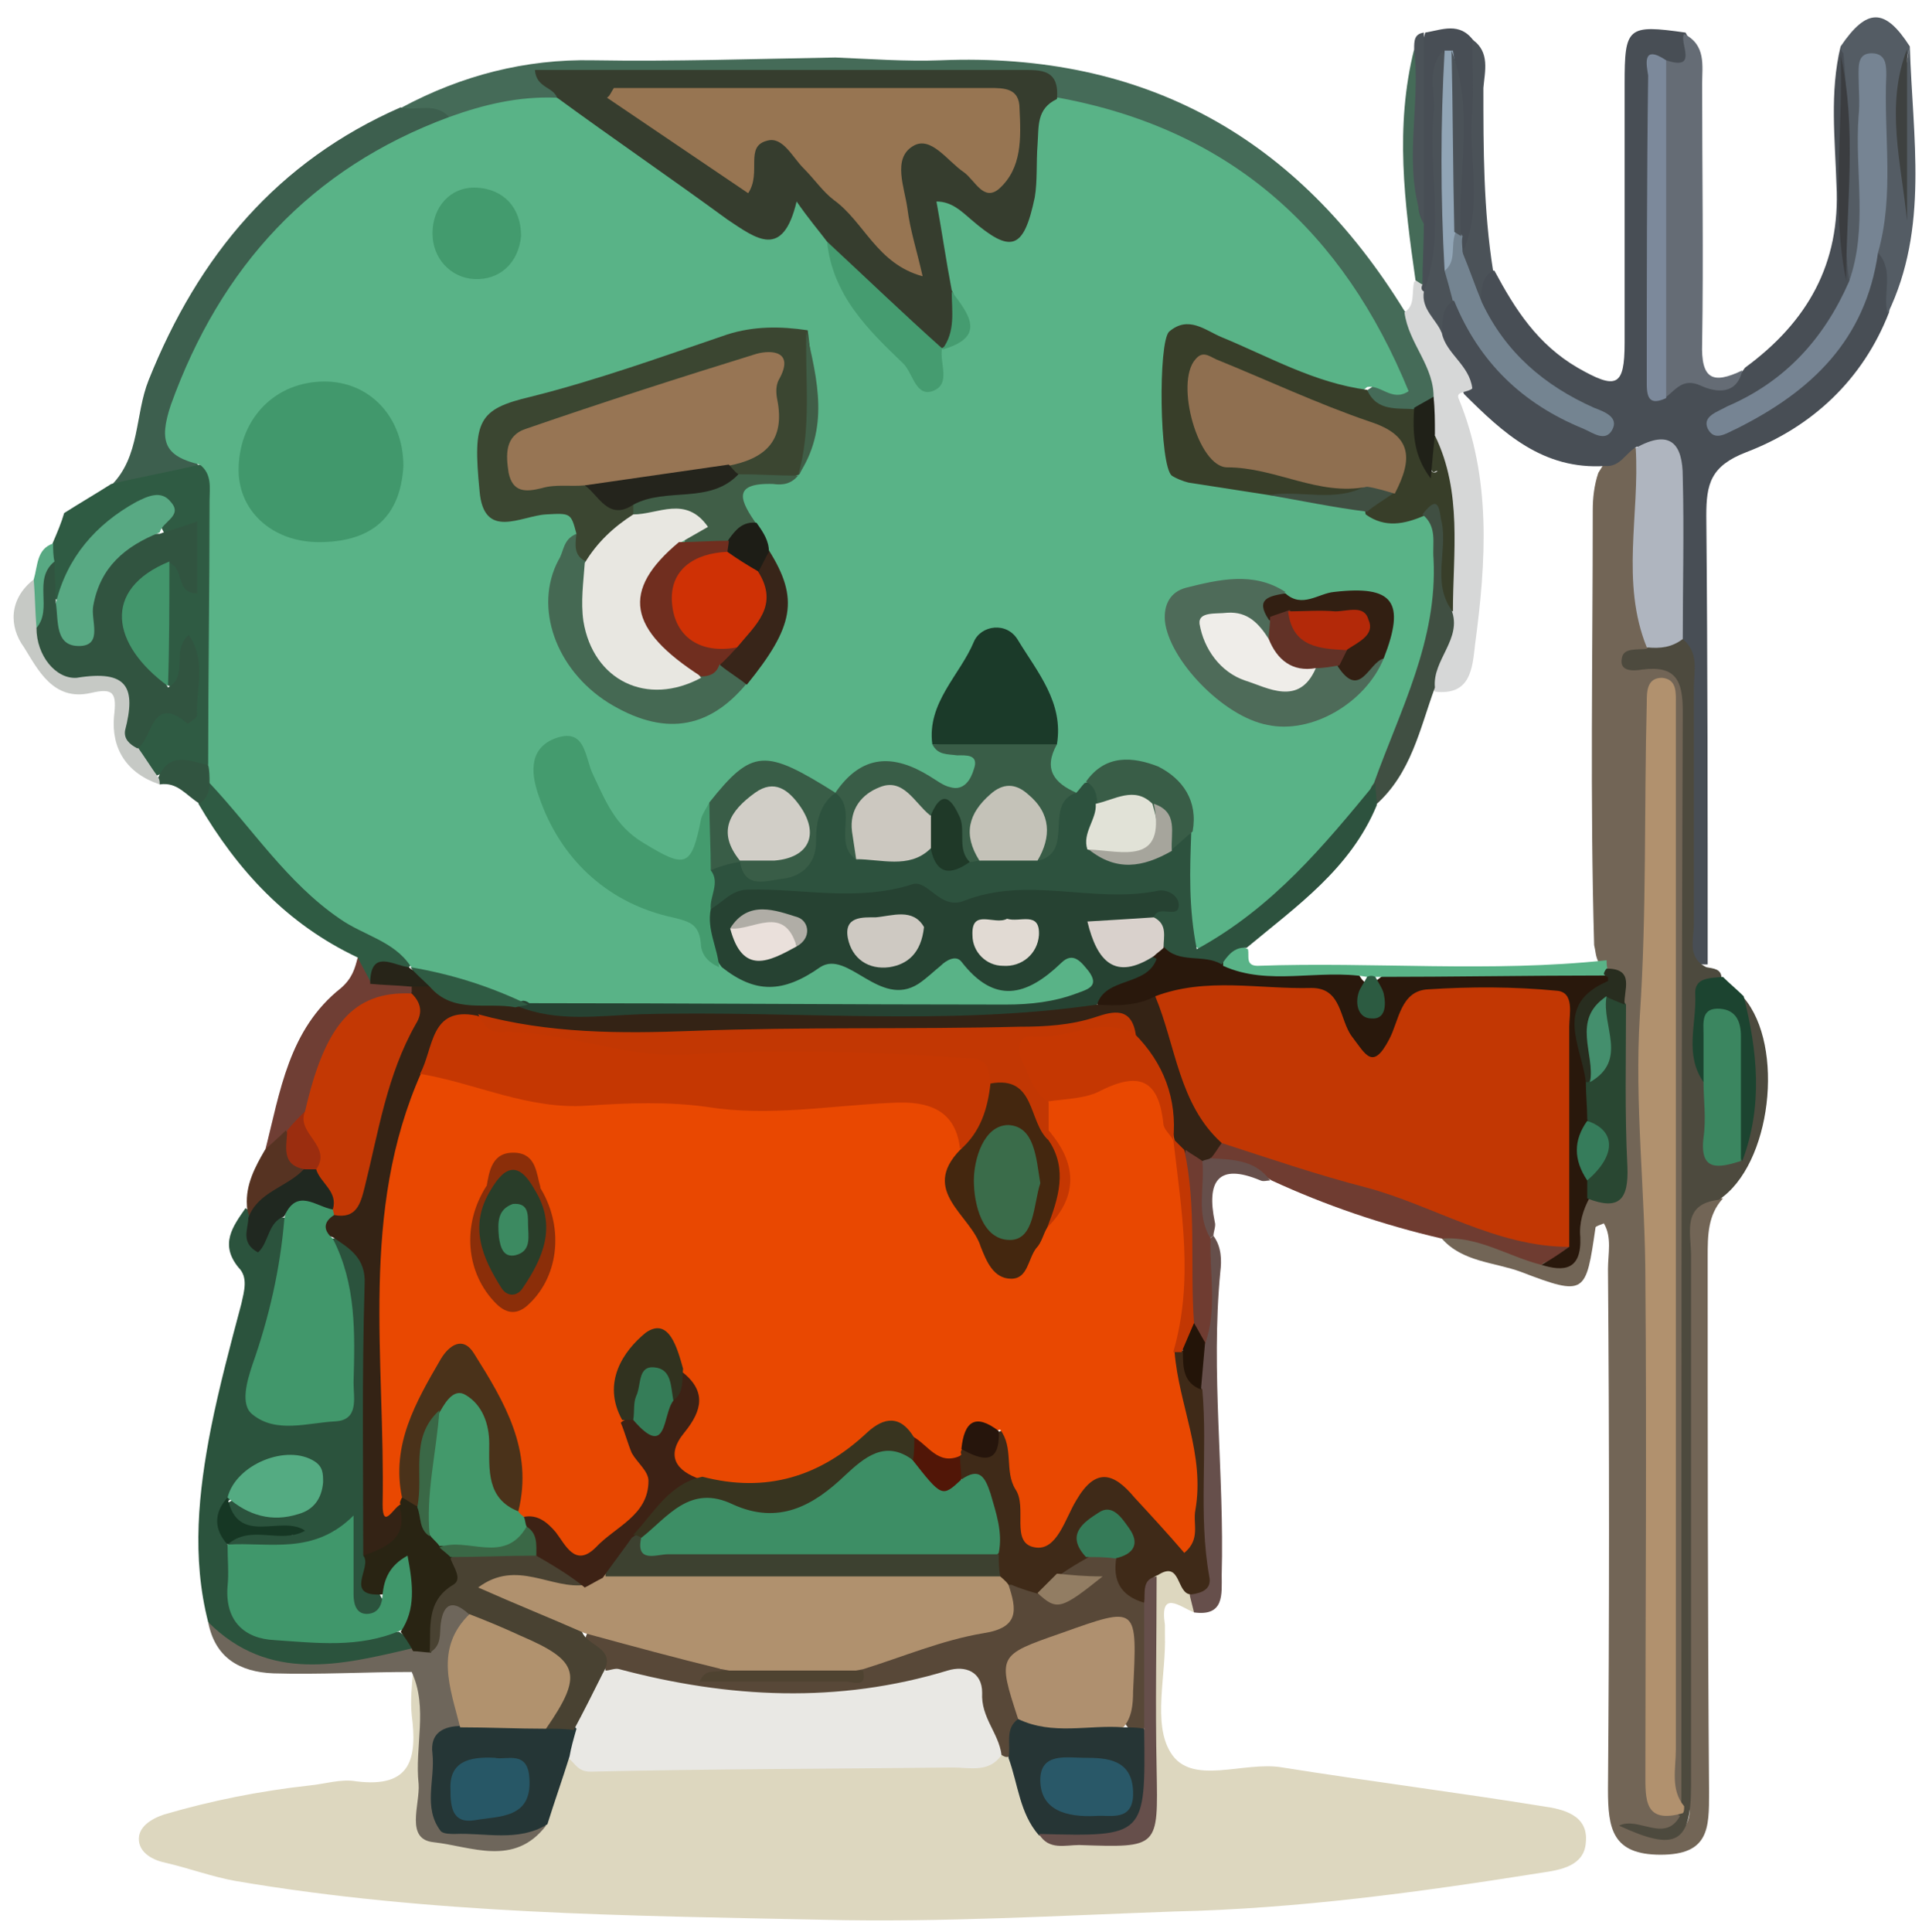 <svg width="186" height="187" viewBox="0 0 186 187" fill="none" xmlns="http://www.w3.org/2000/svg">
<g clip-path="url(#clip0)">
<path d="M80.845 5.566C84.195 5.7 87.678 5.968 91.028 5.834C110.859 5.03 125.598 13.338 135.916 30.087C138.194 32.499 139.936 35.044 139.132 38.528C138.596 39.466 137.792 40.002 136.72 40.27C134.576 40.538 132.7 40.538 131.896 37.992C133.638 37.054 134.442 36.116 133.236 33.839C127.34 22.985 118.899 15.213 106.973 11.73C105.097 11.194 103.088 10.792 101.48 9.452C100.14 8.112 98.398 8.112 96.656 8.112C83.927 8.112 71.197 8.112 58.468 8.112C56.86 8.112 54.984 7.844 54.046 9.72C50.83 11.194 47.346 11.596 43.862 11.998C42.121 11.596 40.245 11.864 38.905 10.39C44.666 7.308 50.83 5.7 57.396 5.834C65.168 5.968 72.939 5.7 80.845 5.566Z" fill="#456B58"/>
<path d="M38.771 10.389C40.379 10.791 42.121 9.853 43.461 11.327C39.575 14.677 34.484 16.553 30.598 20.037C25.506 24.593 21.754 29.818 18.94 35.982C17.466 39.198 16.93 42.146 19.342 45.228C16.663 46.836 13.849 47.505 10.767 46.97C13.581 44.156 13.045 40.136 14.385 36.786C19.208 24.727 26.846 15.615 38.771 10.389Z" fill="#3D5F4E"/>
<path d="M10.766 46.836C13.58 46.166 16.528 45.63 19.342 44.96C21.62 45.496 21.486 47.372 21.486 48.98C21.619 56.618 21.887 64.389 21.352 72.027C20.548 75.645 17.198 74.037 15.054 75.109C13.58 74.573 13.044 73.501 13.044 72.027C13.446 70.017 13.58 67.605 16.662 67.739C18.27 67.739 18.136 66.533 18.404 65.595C17.6 65.461 17.466 67.069 16.394 66.399C16.126 66.265 15.992 65.997 15.858 65.729C14.92 62.245 15.054 58.761 15.724 55.412C16.126 53.938 17.064 54.206 18.27 54.608C18.538 54.742 18.27 53.536 18.404 53C18.538 50.856 16.662 52.464 15.992 51.794C15.188 50.186 14.518 48.712 12.374 50.454C10.498 52.062 8.622 53.67 7.55 56.082C7.148 57.02 6.88 58.761 5.004 57.824C4.2 56.752 4.468 55.68 4.468 54.474C4.602 53.804 4.87 53.134 5.138 52.464C5.54 51.526 5.942 50.588 6.21 49.65C7.684 48.712 9.292 47.774 10.766 46.836Z" fill="#2F5B43"/>
<path d="M115.549 156.04C114.209 155.504 112.199 153.763 112.735 157.246C112.735 157.514 112.735 157.916 112.735 158.184C112.869 162.07 111.529 166.76 113.271 169.574C115.281 172.924 120.373 170.378 124.124 171.048C132.566 172.388 141.008 173.46 149.315 174.8C151.191 175.068 153.737 175.603 153.469 178.283C153.335 180.561 151.057 180.963 149.181 181.231C137.39 183.107 125.598 184.715 113.673 184.983C102.418 185.385 91.028 186.055 79.773 185.787C60.746 185.385 41.719 185.251 22.826 182.035C20.548 181.633 18.404 180.829 16.126 180.293C14.786 180.025 13.58 179.355 13.446 178.149C13.312 176.809 14.652 176.005 15.858 175.603C20.414 174.264 25.104 173.326 29.927 172.79C31.401 172.656 33.009 172.12 34.483 172.388C39.843 173.058 40.379 170.11 39.843 165.956C39.709 164.616 39.843 163.142 39.977 161.802C42.255 161.936 41.853 163.812 42.121 165.286C42.389 167.162 42.255 168.904 42.255 170.78C42.255 177.747 44.8 179.221 51.634 176.139C52.974 174.13 52.974 171.316 55.386 169.842C68.919 169.574 82.453 169.976 95.852 169.574C96.388 169.574 96.924 169.574 97.326 169.708C100.006 171.316 99.604 175.068 102.15 176.809C103.356 177.479 104.561 177.211 105.767 177.345C109.117 177.747 110.457 176.407 110.457 172.924C110.457 166.358 109.921 159.926 110.725 153.361C112.869 149.743 114.343 151.887 115.683 154.031C116.085 154.567 115.951 155.37 115.549 156.04Z" fill="#DDD7BF"/>
<path d="M166.734 115.977C165.26 117.585 165.26 119.594 165.26 121.604C165.26 138.889 165.26 156.175 165.394 173.46C165.394 176.944 165.394 179.489 160.704 179.489C156.014 179.489 155.612 176.944 155.612 173.192C155.746 156.443 155.746 139.559 155.612 122.81C155.612 121.336 156.014 119.728 155.21 118.389C154.942 118.522 154.406 118.656 154.406 118.79C153.468 125.222 153.468 125.49 147.171 123.078C144.625 122.14 141.543 122.14 139.533 119.862C143.017 117.585 145.831 120.532 148.913 121.068C150.521 121.604 151.459 121.202 151.727 119.326C151.861 117.585 152.531 115.977 154.272 115.307C156.416 114.905 156.148 113.163 156.148 111.689C156.148 107.133 156.148 102.443 156.148 97.888C156.416 96.012 155.478 94.672 154.674 93.064C154.406 92.528 154.406 91.992 154.272 91.456C153.87 77.387 154.138 63.451 154.138 49.382C154.138 48.176 154.272 46.97 154.674 45.764C155.612 44.29 156.416 42.548 158.694 43.486C160.57 46.97 159.498 50.722 159.766 54.474C159.9 57.154 159.766 59.7 160.168 62.379C163.25 64.389 164.188 67.203 164.054 70.955C163.518 84.22 165.126 97.352 164.188 110.617C162.848 132.056 164.188 153.495 163.25 174.934C161.106 175.336 161.106 173.594 160.838 172.388C160.436 170.78 160.704 169.038 160.704 167.296C160.704 135.406 160.57 103.515 160.704 74.707C160.972 85.292 159.498 98.826 160.168 112.359C160.972 132.324 160.436 152.155 160.704 171.986C160.704 173.728 161.106 175.068 162.848 175.604C163.786 177.614 162.044 177.078 161.24 177.346C162.848 177.48 163.518 176.542 163.518 175.068C163.518 173.46 163.518 171.986 163.518 170.378C163.518 153.763 163.518 137.148 163.518 120.666C163.518 118.255 162.58 115.173 166.734 115.977Z" fill="#726556"/>
<path d="M158.427 43.218C157.355 43.754 156.819 45.228 155.345 45.094C149.315 45.496 145.429 41.878 141.678 38.126C140.874 35.982 138.73 34.374 138.73 31.962C138.73 30.757 138.864 29.685 140.204 29.015C141.41 29.015 142.08 29.953 142.616 30.891C145.027 35.178 148.511 38.26 153.737 40.538C148.377 37.456 143.687 34.642 142.616 28.479C142.884 27.407 142.75 25.933 144.625 26.201C146.635 29.953 148.779 33.303 152.665 35.58C156.417 37.724 157.221 37.456 157.221 33.169C157.221 24.861 157.221 16.419 157.221 8.112C157.221 2.618 157.489 2.35 163.117 3.154C164.188 5.03 164.188 6.638 161.643 7.174C161.375 7.308 161.107 7.576 161.107 7.844C160.705 17.357 160.303 26.871 161.375 36.384C162.581 36.116 163.652 35.714 164.858 36.518C166.332 37.322 167.806 37.188 168.878 35.58C174.908 31.159 178.124 25.531 177.722 17.893C177.588 13.472 177.052 8.916 178.124 4.494C178.258 4.628 178.526 4.896 178.66 5.03C180.402 11.864 178.928 18.697 179.464 25.531C179.598 25.933 179.598 26.469 179.598 27.005C178.392 33.437 173.434 36.652 169.012 39.734C173.97 36.92 178.392 33.035 180.268 26.871C180.536 25.799 180.536 23.789 182.814 24.459C184.019 26.335 182.947 28.345 182.814 30.221C180.268 36.786 175.31 41.342 169.012 43.754C165.528 45.094 165.126 46.836 165.126 49.918C165.26 64.389 165.26 78.86 165.26 93.331C162.313 93.465 163.652 91.188 163.652 90.116C163.518 82.88 163.518 75.644 163.652 68.275C163.652 66.265 163.652 64.255 162.447 62.513C161.241 57.957 161.911 53.267 161.777 48.578C161.643 46.166 161.107 44.156 158.427 43.218Z" fill="#484E55"/>
<path d="M20.145 156.978C18.538 150.681 19.207 144.383 20.413 138.219C21.217 134.199 22.289 130.18 23.361 126.16C23.629 124.954 24.031 123.614 23.093 122.676C21.217 120.398 22.557 118.656 23.763 116.914C24.165 117.182 24.299 117.45 24.567 117.718C24.969 118.79 25.505 118.656 26.309 118.12C27.247 117.45 28.051 117.852 28.453 118.924C28.721 123.48 26.845 127.634 26.041 132.056C25.639 133.931 24.835 135.941 27.783 136.209C30.195 136.477 32.741 136.611 32.741 133.127C32.875 130.18 33.143 127.232 32.205 124.284C31.803 122.81 30.999 121.336 32.071 119.862C35.823 119.594 36.359 122.006 36.359 124.954C36.225 133.261 36.627 141.703 36.359 150.011C36.225 151.887 36.091 153.762 37.431 155.37C35.287 157.782 34.081 157.648 33.277 154.968C32.607 152.824 33.143 150.681 32.875 148.537C33.143 148.135 31.937 148.001 32.473 148.269C29.793 152.958 25.907 151.217 22.289 150.011C21.619 148.671 22.557 148.403 23.495 148.403C25.103 148.403 26.845 148.269 28.185 148.537C28.989 148.537 28.185 147.465 28.453 148.135C28.453 148.269 28.319 148.403 28.051 148.403C25.773 148.001 22.557 150.011 21.485 146.125C22.825 143.981 24.433 145.857 25.907 145.723C27.113 145.589 28.453 145.589 29.123 144.383C29.391 143.981 29.257 143.445 28.855 143.177C27.917 142.507 26.845 142.775 25.773 142.775C24.031 142.909 23.227 144.383 22.021 145.321C21.217 147.063 21.619 148.805 22.423 150.413C23.093 151.351 23.227 152.423 23.227 153.494C23.361 156.576 25.237 157.782 28.051 157.916C31.535 158.05 35.153 157.916 38.636 157.916C39.574 158.586 40.244 159.256 39.574 160.462C34.617 162.606 29.525 161.4 24.433 161.4C22.557 160.998 21.351 158.72 20.145 156.978Z" fill="#2B533D"/>
<path d="M162.848 61.843C164.456 63.183 163.92 64.925 163.92 66.667C163.92 74.305 163.92 81.808 163.92 89.446C163.92 90.92 163.25 92.662 165.126 93.6C165.796 93.734 166.6 93.734 166.6 94.672C164.188 97.754 165.126 101.237 165.528 104.721C165.93 106.195 165.796 107.803 165.93 109.277C166.064 110.215 166.198 111.153 167.538 110.349C168.878 105.793 167.27 101.103 168.342 96.548C168.476 96.548 168.744 96.414 168.744 96.548C172.764 101.237 171.424 112.761 166.332 116.111C162.714 116.513 163.652 119.326 163.652 121.47C163.652 138.621 163.652 155.639 163.652 172.79C163.652 178.417 162.178 179.221 156.685 176.676C158.56 175.738 161.106 178.417 162.58 175.738C162.312 175.604 162.312 175.336 162.446 175.202C162.58 175.068 162.58 175.068 162.714 175.068C162.714 139.693 162.714 104.319 162.848 68.811C162.848 65.863 162.178 64.389 158.962 64.791C158.159 64.925 156.685 65.059 156.953 63.719C157.087 62.647 158.426 62.915 159.364 62.781C160.436 61.709 161.508 61.307 162.848 61.843Z" fill="#4D4A3E"/>
<path d="M161.24 5.834C164.456 6.906 162.446 4.092 162.982 3.288C165.126 4.36 164.724 6.37 164.724 8.112C164.724 16.419 164.858 24.861 164.724 33.168C164.59 36.786 165.796 37.188 168.61 35.848C168.074 38.26 166.064 37.992 164.59 37.322C162.848 36.518 162.178 37.724 161.106 38.528C160.302 37.724 160.168 36.652 160.168 35.446C160.168 26.603 160.168 17.625 160.168 8.782C160.302 7.71 160.302 6.638 161.24 5.834Z" fill="#656C75"/>
<path d="M182.679 30.355C182.143 28.479 183.349 26.201 181.741 24.459C180.401 19.501 182.009 14.275 181.205 9.854C181.071 14.409 181.473 19.501 180.803 24.593C180.669 25.799 180.937 27.273 179.061 27.139L178.927 27.005C177.989 19.769 179.195 12.4 178.391 5.164C178.257 5.03 178.123 4.762 178.123 4.494C180.669 0.742 182.411 0.742 184.823 4.494C183.483 9.586 184.823 14.945 184.153 20.037C184.689 14.812 183.617 9.586 184.823 4.494C185.091 13.338 186.699 22.047 182.679 30.355Z" fill="#545C64"/>
<path d="M20.146 156.978C26.042 162.874 33.01 161.132 39.843 159.524C40.245 158.988 40.647 158.452 41.049 158.05C42.121 156.308 42.121 152.021 45.739 156.174C44.265 159.792 45.203 163.678 44.801 167.43C44.265 168.368 43.461 169.038 43.193 170.244C41.987 174.934 43.059 176.407 47.883 176.407C49.491 176.407 51.233 175.871 52.841 176.675C49.759 180.695 45.605 178.685 41.987 178.283C39.173 178.015 40.647 174.666 40.514 172.656C40.111 169.038 41.451 165.286 39.843 161.802C35.422 161.802 30.866 162.07 26.444 161.936C23.228 161.802 20.817 160.462 20.146 156.978Z" fill="#6E665B"/>
<path d="M139.534 32.23C139.936 34.24 142.213 35.312 142.481 37.59C142.079 37.992 140.874 37.858 141.142 38.528C144.357 46.3 143.821 54.339 142.749 62.379C142.481 64.657 142.347 67.337 138.864 66.934C136.854 64.121 140.07 61.575 139.266 58.895C139.4 53.401 139.4 47.907 137.792 42.548C137.524 41.074 137.926 39.868 138.73 38.662C138.864 35.446 136.318 33.302 135.916 30.22C136.988 29.55 136.586 28.345 136.854 27.273C137.256 27.005 137.658 27.005 137.926 27.273C138.194 27.541 138.328 27.942 138.596 28.345C138.998 29.55 138.998 30.89 139.534 32.23Z" fill="#D6D7D7"/>
<path d="M149.181 122.408C145.966 121.604 143.018 119.595 139.534 119.863C133.772 118.523 128.279 116.647 123.053 114.235C121.311 113.029 119.033 113.297 117.157 112.225C117.023 111.153 117.559 110.349 118.497 109.813C119.703 109.277 120.909 109.679 122.115 110.081C131.896 113.565 141.812 117.049 151.727 120.13C152.665 123.078 149.717 121.47 149.181 122.408Z" fill="#6F3C31"/>
<path d="M34.617 92.661C27.784 89.445 22.96 84.22 19.208 77.788C19.208 76.85 19.476 76.046 20.414 75.644C22.156 75.778 22.96 77.252 23.898 78.458C27.65 83.684 32.339 87.837 37.967 90.919C38.905 91.455 39.843 92.125 39.843 93.331C38.771 94.537 36.895 94.403 35.957 95.743C33.947 95.341 35.019 93.733 34.617 92.661Z" fill="#2F5B43"/>
<path d="M115.549 156.04C115.415 155.504 115.281 154.968 115.147 154.432C115.147 148.001 115.013 141.435 115.013 135.003C115.013 133.396 115.013 131.922 115.415 130.314C116.621 127.232 115.549 123.882 116.487 120.666C116.755 120.13 117.023 119.862 117.425 119.594C118.229 120.666 118.229 122.006 118.095 123.078C117.157 132.86 118.497 142.641 118.229 152.423C118.229 154.298 118.497 156.442 115.549 156.04Z" fill="#664F4B"/>
<path d="M34.616 92.662C35.018 93.466 35.554 94.403 35.956 95.207C37.028 94.537 38.234 94.269 39.44 94.939C39.842 95.207 40.11 95.609 40.11 96.145C34.75 98.021 31.802 102.041 30.328 107.401C29.793 108.339 29.122 109.143 28.319 110.081C27.515 110.751 27.113 111.957 25.639 111.421C27.113 105.659 27.917 99.629 33.008 95.609C34.08 94.671 34.348 93.734 34.616 92.662Z" fill="#6F3E34"/>
<path d="M137.792 28.211C137.524 28.077 137.524 27.809 137.658 27.541C137.256 25.531 137.39 23.521 136.988 21.511C137.39 15.348 136.05 9.184 137.926 3.154C139.534 2.886 141.276 2.082 142.616 3.958C143.688 10.256 142.616 16.688 143.286 23.119C143.42 23.655 142.884 24.191 142.348 24.593C141.276 24.727 141.008 23.923 140.74 23.119C140.07 18.295 140.606 13.338 140.338 8.514L140.07 8.38C140.07 8.38 140.07 8.648 140.07 8.782C140.07 13.874 140.204 18.965 140.07 23.923C139.936 25.665 140.338 27.809 137.792 28.211Z" fill="#484E55"/>
<path d="M13.312 72.294C13.982 73.232 14.652 74.304 15.322 75.242C15.724 75.376 15.858 75.51 15.724 75.644C15.59 75.778 15.456 75.912 15.456 75.912C12.24 74.84 10.766 72.428 11.034 69.347C11.302 67.069 11.034 66.533 8.756 67.069C5.138 67.873 3.665 64.791 2.325 62.647C0.851 60.637 0.851 57.957 3.263 56.081C4.602 57.019 4.334 58.627 4.736 59.967C4.736 61.843 5.54 63.451 7.282 63.987C9.292 64.523 11.57 63.853 13.044 66.131C14.116 68.007 13.044 70.151 13.312 72.294Z" fill="#C6C9C5"/>
<path d="M164.86 104.721C162.984 102.041 164.19 99.093 164.056 96.279C163.922 94.538 165.53 94.672 166.735 94.538C167.405 95.208 168.075 95.743 168.745 96.413C170.085 101.773 170.621 106.999 168.611 112.359C166.334 108.741 168.343 104.453 166.869 100.165C165.664 101.773 166.334 103.783 164.86 104.721Z" fill="#1C4430"/>
<path d="M141.544 24.459C143.554 20.037 142.08 15.348 142.482 10.792C142.616 8.514 142.482 6.102 142.482 3.824C144.224 5.03 143.688 6.906 143.554 8.514C143.554 14.41 143.554 20.305 144.492 26.201C143.286 26.871 143.42 28.077 143.286 29.149C140.874 28.345 140.606 26.603 141.544 24.459Z" fill="#4B5258"/>
<path d="M137.792 21.645C137.792 23.655 137.658 25.531 137.658 27.541C137.39 27.407 137.256 27.273 136.988 27.139C135.916 19.636 134.978 12.266 136.854 4.762C137.926 8.648 137.122 12.668 137.39 16.688C137.39 18.43 136.854 20.171 137.792 21.645Z" fill="#456B58"/>
<path d="M25.639 111.287C26.309 110.617 26.979 110.081 27.649 109.411C28.721 110.483 29.123 111.957 29.793 113.162C28.721 115.708 26.443 116.914 24.165 117.852C24.031 117.45 23.897 117.048 23.897 116.646C23.763 114.636 24.701 112.894 25.639 111.287Z" fill="#563322"/>
<path d="M137.791 21.645C135.647 16.151 137.523 10.39 136.853 4.762C136.853 3.958 136.853 3.288 137.791 3.154C137.791 9.318 137.791 15.481 137.791 21.645Z" fill="#4B5258"/>
<path d="M15.456 75.912C15.456 75.644 15.456 75.51 15.322 75.242C16.394 72.696 18.27 73.634 20.145 74.036C20.681 74.572 20.681 75.242 20.279 75.778C20.279 76.582 20.012 77.252 19.342 77.788C18.002 76.984 17.198 75.644 15.456 75.912Z" fill="#315440"/>
<path d="M117.158 112.091C119.301 112.225 121.445 112.225 122.919 114.235C122.651 114.235 122.249 114.369 121.981 114.235C117.828 112.493 116.756 114.369 117.56 118.255C117.694 118.657 117.426 119.193 117.426 119.595L117.024 119.862C113.942 117.987 115.014 115.307 115.684 112.761C116.086 112.091 116.622 111.957 117.158 112.091Z" fill="#664F4B"/>
<path d="M3.531 60.771C3.397 59.163 3.397 57.689 3.263 56.081C3.665 54.741 3.531 53.133 5.139 52.597C5.139 53.133 5.139 53.803 5.273 54.339C4.469 55.813 4.871 57.153 5.005 58.627C5.139 59.699 5.139 60.905 3.531 60.771Z" fill="#58A983"/>
<path d="M20.28 75.778C20.28 75.242 20.28 74.572 20.146 74.036C20.146 65.461 20.28 57.019 20.28 48.444C20.28 47.238 20.548 45.898 19.342 44.96C15.992 44.156 15.322 42.816 16.528 39.198C21.352 25.799 30.061 16.285 43.461 11.328C46.81 10.121 50.16 9.318 53.778 9.452C58.2 9.854 61.014 13.203 64.363 15.347C66.373 16.687 68.249 18.295 70.259 19.635C72.135 20.841 73.475 21.779 75.887 19.903C78.835 17.625 79.371 21.377 80.711 22.851C81.917 27.541 84.864 31.024 88.08 34.374C89.018 35.312 89.688 35.848 90.358 34.24C90.492 33.838 90.76 33.57 91.028 33.168C93.574 31.293 91.832 29.283 91.162 27.407C90.894 26.737 90.626 25.933 90.492 25.263C90.224 23.119 88.616 20.707 90.358 19.099C92.1 17.491 93.976 19.769 95.584 20.707C97.594 21.913 98.398 20.707 98.934 19.099C99.47 17.357 99.336 15.481 99.47 13.605C99.738 11.729 99.604 9.452 102.418 9.452C119.167 12.533 130.02 22.449 136.318 37.858C134.71 38.93 133.638 37.188 132.298 37.456C130.69 38.93 129.216 38.26 127.608 37.59C124.258 36.116 120.641 34.91 117.291 33.436C115.415 32.632 113.941 32.9 113.941 35.446C113.941 36.116 113.941 35.312 113.941 35.848C113.137 44.558 113.137 44.558 122.918 46.836C125.866 47.64 129.082 47.506 132.03 48.444C134.04 49.516 136.318 48.578 138.462 49.248C140.74 52.999 140.07 57.153 139.266 60.771C138.194 65.863 136.854 70.954 134.174 75.51C130.69 81.272 126 85.828 120.775 89.981C116.487 93.331 115.013 92.661 114.075 87.168C113.673 85.024 114.209 82.88 114.209 80.736C113.673 75.108 111.261 73.902 105.767 76.18C105.231 76.582 104.561 76.85 103.891 76.984C100.944 76.314 100.542 74.17 101.078 71.624C101.078 71.222 101.212 70.686 101.078 70.284C100.14 67.337 99.872 62.647 96.388 62.915C93.306 63.183 92.1 67.471 91.966 70.954C92.904 72.428 96.522 72.16 94.914 75.108C93.574 77.654 91.43 77.118 89.42 75.912C86.74 74.438 84.195 74.706 81.783 76.716C81.381 76.984 80.979 77.118 80.577 77.118C79.773 77.118 79.103 76.85 78.433 76.448C74.413 74.036 73.073 74.304 69.589 78.19C67.445 84.89 64.096 85.56 59.272 80.2C57.798 78.726 57.262 76.716 56.324 74.974C55.922 74.036 55.52 72.562 54.046 73.232C52.84 73.768 53.108 75.108 53.376 76.18C54.448 80.468 57.262 83.952 61.148 85.56C65.167 87.168 68.785 88.909 71.063 92.795C71.733 93.063 88.75 93.197 89.286 92.795C91.296 91.589 93.172 91.589 94.914 93.197C96.656 94.805 98.264 94.537 99.872 93.331C100.944 92.527 101.882 91.857 103.221 91.991C104.561 92.125 105.499 92.929 105.901 94.269C106.303 95.609 105.365 96.279 104.427 96.949C102.954 97.887 101.346 98.289 99.604 98.289C83.659 98.289 67.579 98.691 51.634 98.155C47.748 96.815 43.594 96.279 40.111 94.001C39.977 93.867 39.843 93.599 39.709 93.465C38.101 91.053 35.153 90.517 32.875 88.909C27.783 85.426 24.433 80.2 20.28 75.778Z" fill="#59B387"/>
<path d="M102.283 9.586C100.273 10.524 100.541 12.266 100.407 14.008C100.273 15.749 100.407 17.491 100.139 19.099C99.067 24.191 97.861 24.593 93.975 21.243C93.037 20.439 92.099 19.501 90.625 19.501C91.161 22.449 91.563 25.263 92.099 28.077C93.037 30.087 93.707 32.231 91.161 33.705C85.668 32.097 83.122 27.541 80.04 23.387C79.236 22.315 78.298 21.243 77.092 19.501C75.752 25.129 73.206 23.119 70.392 21.243C64.899 17.223 59.405 13.472 53.911 9.452C53.509 8.38 51.901 8.514 51.767 6.772C59.137 6.772 66.373 6.772 73.608 6.772C82.05 6.772 90.357 6.772 98.799 6.772C100.675 6.772 102.551 6.638 102.283 9.586Z" fill="#363D2E"/>
<path d="M122.785 47.908C120.239 47.506 117.559 47.104 115.013 46.702C114.477 46.568 113.807 46.3 113.405 46.032C112.2 45.094 112.066 33.169 113.137 32.097C115.013 30.489 116.621 31.963 118.229 32.633C122.785 34.509 127.207 37.055 132.299 37.725C133.236 39.869 135.246 39.467 136.988 39.601C138.596 41.209 137.524 43.62 138.462 45.362C138.596 46.166 139.534 45.362 138.864 45.63C138.73 45.764 138.596 45.63 138.462 45.362C138.06 44.156 137.658 43.084 138.864 42.147C141.544 47.64 140.606 53.536 140.606 59.164C137.792 58.36 139.802 55.948 139.132 54.474C138.596 53 140.472 50.722 137.792 49.918C135.916 50.722 134.04 51.124 132.165 49.784C131.763 48.176 133.638 48.042 133.906 46.702C135.246 43.62 133.102 42.414 130.959 41.477C127.743 40.137 124.393 38.797 121.043 37.591C119.703 37.055 117.425 34.643 116.621 37.993C116.085 40.404 116.085 43.352 119.435 43.888C122.651 44.424 125.599 45.764 128.949 45.898C130.289 45.898 132.299 45.496 132.031 48.042C128.949 48.98 125.867 48.176 122.785 47.908Z" fill="#383E29"/>
<path d="M138.863 42.012C138.729 43.352 138.595 44.692 138.461 46.3C136.719 44.022 136.719 41.744 136.853 39.466C137.523 39.064 138.059 38.796 138.729 38.394C138.863 39.6 138.863 40.806 138.863 42.012Z" fill="#202118"/>
<path d="M3.53 60.771C5.137 58.895 3.128 56.082 5.271 54.34C5.271 55.68 5.405 57.02 5.405 58.359C6.075 58.761 6.343 59.565 7.281 60.369C8.621 56.082 9.827 51.526 15.455 51.66C16.527 51.258 17.733 50.99 19.073 50.454C19.073 52.866 19.073 55.144 19.073 57.422C16.929 57.422 17.867 55.01 16.393 54.474C11.167 58.493 13.847 62.513 16.259 66.533C18.269 65.461 16.527 62.915 18.269 61.441C20.011 63.987 18.939 66.667 19.073 69.213C19.073 69.481 18.269 70.017 18.135 70.017C14.651 67.069 14.785 71.491 13.311 72.429C12.507 72.027 11.971 71.491 12.105 70.687C13.177 66.533 12.373 64.791 7.415 65.595C5.405 65.729 3.53 63.451 3.53 60.771Z" fill="#315440"/>
<path d="M15.457 51.526C12.107 52.866 9.695 54.876 9.025 58.627C8.757 59.967 9.963 62.379 7.819 62.513C5.273 62.647 5.675 60.101 5.407 58.359C6.479 53.938 9.293 50.722 13.179 48.578C14.251 48.042 15.591 47.372 16.529 48.578C17.735 49.918 15.725 50.454 15.457 51.526Z" fill="#58A983"/>
<path d="M16.259 66.399C10.765 62.379 9.827 57.02 16.393 54.34C16.393 58.359 16.393 62.379 16.259 66.399Z" fill="#43966C"/>
<path d="M96.925 169.842C95.719 171.584 93.843 171.048 92.235 171.048C80.578 171.182 68.92 171.182 57.129 171.45C55.923 171.45 55.655 170.646 54.985 170.11C53.913 169.038 54.717 167.832 54.985 166.76C55.923 164.482 56.459 161.936 59.273 160.864C66.776 161.936 74.28 162.874 81.784 162.338C83.659 162.204 85.401 162.338 87.277 161.802C95.049 159.658 97.327 161.534 96.925 169.842Z" fill="#E9E8E4"/>
<path d="M96.924 169.842C96.656 167.698 94.914 166.224 95.048 163.812C95.048 161.802 93.44 161.132 91.698 161.668C81.112 164.884 70.527 164.348 59.941 161.534C59.539 161.4 59.004 161.668 58.602 161.668C58.468 160.06 55.118 159.39 57.53 157.246C61.817 158.05 66.239 158.184 69.857 160.864C69.857 160.998 69.857 161.132 69.857 161.266C69.857 161.4 69.723 161.534 69.589 161.534C74.145 160.73 78.835 161.668 83.39 160.864C86.204 158.184 90.224 158.586 93.44 157.112C95.45 156.175 96.79 155.237 97.326 153.227C98.398 152.423 99.335 152.959 100.407 153.361C101.345 153.897 102.551 154.031 103.355 153.361C103.623 153.093 102.283 152.691 102.015 151.887C102.417 150.279 103.891 150.011 105.231 149.609C106.169 149.475 107.107 149.475 108.045 150.011C109.117 151.887 110.591 153.629 111.127 155.773C111.127 159.39 111.127 163.008 111.127 166.626C110.859 167.43 110.189 167.698 109.519 167.564C107.375 165.554 108.983 162.874 108.715 160.596C108.447 158.05 107.777 157.38 105.231 158.318C99.335 160.328 98.933 160.73 99.335 166.224C99.067 167.564 98.933 169.038 97.728 169.976C97.326 170.11 97.192 169.976 96.924 169.842Z" fill="#584838"/>
<path d="M110.725 155.102C108.447 154.432 107.643 152.958 108.045 150.681C108.045 149.743 108.581 148.269 107.241 148.135C105.767 148.001 105.633 149.609 105.365 150.681C104.427 151.217 103.489 151.752 102.551 152.422C102.417 153.494 101.747 154.164 100.676 154.298C99.738 154.03 98.8 153.762 97.862 153.36C97.058 153.494 96.656 153.092 96.254 152.422C95.986 151.752 95.852 151.217 95.852 150.547C95.852 147.733 95.718 144.785 92.904 143.043C92.502 142.507 92.502 141.837 92.502 141.167C92.636 140.765 92.77 140.363 93.038 140.095C94.646 139.827 95.986 138.755 97.46 138.219C100.14 140.631 98.8 144.383 100.542 147.465C103.087 146.259 103.489 142.105 106.973 142.373C110.055 142.641 111.395 145.589 113.941 147.465C114.611 143.713 114.745 140.095 113.539 136.611C112.869 134.869 112.333 133.127 113.137 131.252C113.405 130.85 113.807 130.582 114.209 130.582C116.085 131.252 115.281 133.395 116.353 134.467C116.889 140.497 115.951 146.527 117.023 152.556C117.291 153.762 116.353 154.164 115.281 154.298C113.807 154.298 114.343 150.949 112.065 152.422C110.591 152.958 111.663 154.566 110.725 155.102Z" fill="#3F2A18"/>
<path d="M55.788 167.296C55.52 168.234 55.252 169.172 55.118 169.976C54.448 172.12 53.644 174.397 52.974 176.541C50.161 178.283 46.945 177.345 43.997 177.479C43.595 177.479 42.925 177.479 42.657 177.211C40.915 174.933 42.121 172.254 41.853 169.708C41.585 167.698 42.925 167.028 44.667 167.028C47.213 165.152 50.027 165.956 52.84 165.956C53.778 166.224 54.984 166.358 55.788 167.296Z" fill="#253636"/>
<path d="M97.593 170.11C97.861 168.904 97.191 167.296 98.531 166.358C102.015 165.688 105.365 165.286 108.715 167.162C109.385 167.162 110.055 167.162 110.725 167.296C110.859 167.698 111.127 168.1 111.127 168.636C111.663 178.551 110.725 179.355 100.541 177.613C98.665 175.469 98.531 172.656 97.593 170.11Z" fill="#263535"/>
<path d="M100.542 177.479C110.86 177.747 110.86 177.747 110.726 167.296C110.726 163.276 110.726 159.122 110.726 155.103C110.86 154.165 110.458 152.825 111.932 152.557C111.932 158.72 111.798 165.018 111.932 171.182C112.066 178.819 112.2 178.819 104.428 178.551C103.088 178.551 101.48 179.087 100.542 177.479Z" fill="#664F4B"/>
<path d="M162.983 174.799C162.983 175.067 162.983 175.335 162.849 175.469C159.097 176.541 159.231 174.129 159.231 171.584C159.231 155.772 159.365 139.827 159.231 124.016C159.231 115.44 158.159 106.865 158.695 98.289C159.365 88.24 159.097 78.19 159.365 68.007C159.365 66.935 159.365 65.595 160.839 65.595C162.313 65.729 162.179 67.069 162.179 68.141C162.179 69.213 162.179 70.285 162.179 71.357C162.179 104.051 162.179 136.611 162.179 169.306C162.179 171.182 161.643 173.192 162.983 174.799Z" fill="#B1916E"/>
<path d="M149.181 122.408C150.119 121.872 150.923 121.336 151.861 120.666C149.717 117.852 150.655 114.637 150.521 111.689C150.387 107.937 150.521 104.185 150.521 100.567C150.521 98.155 149.449 96.816 146.903 96.816C142.213 96.681 137.523 96.011 134.978 101.639C134.174 103.515 131.896 103.917 130.824 101.907C126.268 94.002 119.166 96.95 112.601 97.486C110.725 98.021 108.715 98.825 106.705 97.887C104.963 96.011 107.107 95.342 107.911 94.404C108.715 93.332 110.189 93.198 111.127 92.126C111.663 91.59 112.333 91.322 113.003 91.322C115.013 91.992 117.29 91.992 119.3 92.93C123.186 95.208 127.34 93.6 131.36 94.002C132.566 96.816 133.772 93.6 134.978 94.002C141.677 94.002 148.243 94.136 154.809 93.868C155.746 94.136 157.756 94.136 156.282 95.476C153.201 98.155 154.273 101.237 154.675 104.453C154.942 105.659 154.942 106.865 154.809 107.937C154.139 109.947 154.139 111.957 154.541 113.967C154.541 114.637 154.407 115.307 153.871 115.843C153.201 117.048 152.799 118.388 152.933 119.728C153.067 122.944 151.325 123.078 149.181 122.408Z" fill="#29180C"/>
<path d="M162.849 61.843C161.777 62.647 160.705 62.781 159.365 62.647C156.819 56.35 158.695 49.784 158.293 43.352C161.643 41.476 162.849 42.95 162.849 46.166C162.983 51.392 162.849 56.617 162.849 61.843Z" fill="#AFB5BF"/>
<path d="M153.604 115.976C153.604 115.306 153.604 114.77 153.604 114.1C154.274 112.225 154.944 110.349 153.604 108.339C153.604 107.133 153.47 105.927 153.47 104.721C153.604 104.453 153.604 104.319 153.738 104.051C154.944 101.639 153.738 98.825 155.212 96.413C156.284 95.609 156.82 96.413 157.356 97.217C157.356 102.443 157.222 107.669 157.49 112.895C157.624 116.11 156.686 117.182 153.604 115.976Z" fill="#294732"/>
<path d="M132.298 94.538C127.608 93.734 122.784 95.476 118.363 93.466C118.363 91.724 118.899 90.92 120.774 91.858C120.908 92.528 120.506 93.466 121.712 93.466C132.968 93.064 144.223 94.136 155.479 92.93C155.479 93.198 155.479 93.6 155.613 93.868C155.479 94.002 155.479 94.136 155.345 94.404C147.975 94.404 140.605 94.538 133.102 94.538C132.834 94.806 132.566 94.806 132.298 94.538Z" fill="#59B387"/>
<path d="M155.211 94.27C155.211 94.136 155.345 93.868 155.479 93.734C158.293 93.734 157.087 95.877 157.221 97.218C156.551 96.95 155.881 96.681 155.345 96.413C153.469 98.959 155.613 102.175 153.737 104.721H153.469C153.067 101.237 150.253 97.218 155.613 94.94C155.613 94.94 155.613 94.672 155.613 94.538C155.479 94.538 155.345 94.404 155.211 94.27Z" fill="#282D1F"/>
<path d="M178.928 27.273C180.804 22.047 179.464 16.553 179.866 11.194C180 9.988 179.866 8.648 179.866 7.442C179.866 6.37 179.732 5.03 181.34 5.164C182.546 5.298 182.546 6.37 182.546 7.308C182.278 13.069 183.35 18.831 181.742 24.459C180.536 32.9 175.31 37.858 168.075 41.476C167.137 41.878 165.931 42.816 165.261 41.476C164.725 40.27 166.199 39.868 167.137 39.332C172.765 36.92 176.516 32.766 178.928 27.273Z" fill="#768493"/>
<path d="M161.24 5.834C161.24 16.687 161.24 27.675 161.24 38.528C159.767 39.198 159.365 38.662 159.365 37.188C159.365 27.273 159.365 17.357 159.499 7.308C159.365 6.37 158.829 4.226 161.24 5.834Z" fill="#7C899B"/>
<path d="M141.544 24.459C142.214 26.067 142.75 27.675 143.42 29.283C145.697 34.106 149.449 37.322 154.273 39.466C155.345 39.868 156.685 40.404 156.015 41.61C155.345 42.816 154.139 41.878 153.201 41.476C147.305 39.064 143.152 35.044 140.74 29.149C139.534 28.613 139.266 27.675 139.4 26.469C139.936 25.263 139.534 23.789 140.472 22.583C140.874 22.315 141.276 22.449 141.544 22.851C141.41 23.387 141.544 23.923 141.544 24.459Z" fill="#748491"/>
<path d="M139.801 26.201C140.069 27.139 140.337 28.077 140.605 29.148C139.399 29.953 139.667 31.158 139.533 32.23C138.997 30.89 137.524 29.953 137.792 28.211C139.935 22.583 138.194 16.687 138.73 11.059C138.997 9.05 137.926 6.772 139.667 4.896C141.409 11.997 140.739 19.099 139.801 26.201Z" fill="#4B5258"/>
<path d="M178.123 5.298C179.731 12.534 178.659 19.769 178.659 27.139C177.185 19.903 178.391 12.668 178.123 5.298Z" fill="#3B3D40"/>
<path d="M106.17 97.218C108.046 97.352 110.056 97.352 111.797 96.414C115.281 100.567 116.219 105.793 118.229 110.617C117.827 111.153 117.559 111.689 117.157 112.091C116.889 112.225 116.621 112.225 116.353 112.359C115.415 112.761 114.745 112.225 113.941 111.689C113.673 111.421 113.271 111.019 113.137 110.617C112.869 110.215 112.735 109.813 112.601 109.411C112.199 105.793 111.128 102.577 108.18 100.299C95.45 100.969 82.855 100.031 70.126 101.103C62.354 101.773 54.716 100.701 47.079 99.897C43.059 99.227 42.389 102.443 41.585 105.123C36.359 117.852 38.905 131.252 38.235 144.249C38.235 145.053 38.771 145.723 39.307 146.259C40.111 149.743 38.771 151.217 35.153 150.547C35.153 141.837 35.019 133.128 35.287 124.284C35.421 121.738 33.813 120.8 32.206 119.728C30.33 119.192 31 118.12 31.803 117.183C34.617 115.575 34.483 112.493 35.153 109.947C36.359 105.123 38.101 100.567 39.843 96.012C39.843 95.878 39.843 95.61 39.843 95.476C40.379 94.806 41.183 94.806 41.987 94.94C44.667 96.816 48.151 96.012 50.965 97.486C67.446 98.156 84.061 97.62 100.81 97.754C102.552 97.754 104.16 96.012 106.17 97.218Z" fill="#342315"/>
<path d="M32.338 117.584C31.266 118.254 31.266 119.058 32.204 119.862C34.482 124.284 34.348 128.974 34.214 133.797C34.214 135.271 34.75 137.415 32.472 137.549C29.792 137.683 26.711 138.755 24.433 136.879C23.227 135.941 23.897 133.663 24.433 132.055C26.041 127.5 27.113 122.81 27.515 117.986C28.05 114.636 29.926 115.44 32.07 116.512C32.338 116.78 32.472 117.048 32.472 117.316C32.338 117.45 32.338 117.584 32.338 117.584Z" fill="#41976B"/>
<path d="M22.022 149.475C26.041 149.207 30.329 150.547 34.215 146.661C34.215 149.743 34.215 152.021 34.215 154.299C34.215 155.236 34.483 156.308 35.689 156.174C36.761 156.04 37.029 155.102 37.029 154.031C35.957 151.887 36.761 150.145 38.905 150.145C40.781 150.011 40.915 152.155 40.915 153.629C40.915 155.37 40.647 156.978 38.771 157.782C34.751 159.524 30.597 158.988 26.578 158.72C23.63 158.586 21.754 156.844 22.022 153.495C22.156 152.289 22.022 150.949 22.022 149.475Z" fill="#40976B"/>
<path d="M38.771 157.916C40.245 155.772 39.977 153.36 39.441 150.547C37.699 151.485 37.163 152.825 37.029 154.298C33.143 154.566 36.091 151.619 35.153 150.547C37.431 149.743 39.575 148.805 38.637 145.723C38.503 145.321 38.637 145.053 39.039 144.785C39.843 144.785 40.513 145.187 41.049 145.857C41.585 146.661 41.719 147.599 42.255 148.403C42.657 148.805 43.059 149.207 43.461 149.743C43.863 150.145 44.265 150.681 44.667 151.217C44.934 151.887 45.337 153.092 44.801 153.36C42.121 154.834 42.255 157.514 41.719 159.926C41.183 159.926 40.513 159.792 39.977 159.792C39.575 158.988 39.173 158.452 38.771 157.916Z" fill="#292413"/>
<path d="M22.022 144.919C22.826 141.703 27.784 139.693 30.464 141.435C31.268 141.971 31.268 142.641 31.268 143.445C31.134 145.053 30.33 146.125 28.856 146.527C26.31 147.331 24.032 146.661 22.022 144.919Z" fill="#54AB82"/>
<path d="M32.205 117.048C30.597 116.78 28.721 114.904 27.515 117.718C25.908 118.254 26.042 120.264 24.97 121.202C23.228 120.264 24.032 118.924 24.032 117.852C24.97 115.306 27.784 114.904 29.391 113.162C29.793 112.894 30.195 112.76 30.731 113.028C32.205 114.1 33.679 115.038 32.205 117.048Z" fill="#202820"/>
<path d="M22.022 149.474C20.682 148.001 20.682 146.393 22.022 144.919C22.96 149.742 27.247 146.527 29.525 148.135C27.113 149.474 24.3 147.465 22.022 149.474Z" fill="#163724"/>
<path d="M164.858 104.721C164.858 103.247 164.858 101.639 164.858 100.165C164.858 98.96 164.59 97.486 166.466 97.62C168.074 97.754 168.476 98.96 168.476 100.299C168.476 104.319 168.476 108.339 168.476 112.359C166.332 113.029 164.456 113.431 164.858 110.081C165.126 108.205 164.858 106.463 164.858 104.721Z" fill="#3B8660"/>
<path d="M184.555 4.762C184.555 10.256 184.555 15.884 184.555 21.377C184.019 15.884 182.411 10.256 184.555 4.762Z" fill="#3E4140"/>
<path d="M52.84 167.296C50.026 167.296 47.346 167.162 44.532 167.162C43.594 163.41 41.986 159.524 45.47 156.174C49.222 155.504 52.036 157.648 54.716 159.524C57.262 161.266 56.458 164.482 52.84 167.296Z" fill="#B1926E"/>
<path d="M52.84 167.296C56.458 162.07 56.056 160.73 50.428 158.318C48.687 157.514 47.079 156.844 45.337 156.174C43.863 154.834 42.925 155.102 42.657 157.112C42.523 158.05 42.791 159.256 41.585 159.926C41.719 157.514 41.183 154.968 43.863 153.36C44.801 152.825 43.863 151.619 43.595 150.815C45.873 148.537 48.687 149.609 51.233 149.609C53.51 150.145 55.52 150.949 56.726 153.226C56.86 155.236 55.52 155.102 54.314 154.7C52.84 154.432 51.501 153.628 49.625 153.896C51.902 155.504 55.118 155.37 56.458 158.184C57.262 159.39 59.674 159.658 58.334 161.936C57.396 163.812 56.458 165.688 55.52 167.43C54.716 167.296 53.778 167.296 52.84 167.296Z" fill="#494232"/>
<path d="M138.863 66.533C137.389 70.553 136.585 74.841 133.101 77.922C132.297 77.252 132.431 76.448 132.967 75.778C135.513 68.677 139.131 61.977 138.729 54.072C138.595 52.598 139.131 50.99 137.657 49.784C139.399 47.506 139.265 49.65 139.533 50.588C140.069 53.401 138.595 56.349 140.471 59.029C141.543 61.843 138.595 63.853 138.863 66.533Z" fill="#404F42"/>
<path d="M118.23 110.617C114.076 106.865 113.808 101.237 111.798 96.413C116.756 94.538 121.847 95.744 126.939 95.61C129.887 95.61 129.619 98.691 130.825 100.299C132.165 102.041 132.835 103.649 134.443 100.567C135.381 98.825 135.515 95.878 138.195 95.744C142.348 95.476 146.502 95.476 150.656 95.878C152.398 96.012 151.862 98.155 151.862 99.361C151.862 106.463 151.862 113.565 151.862 120.666C144.76 120.666 138.73 116.647 132.165 114.905C127.475 113.699 122.785 112.091 118.23 110.617Z" fill="#C23703"/>
<path d="M41.719 95.475C41.049 95.475 40.379 95.475 39.709 95.475C38.369 95.341 37.163 95.341 35.823 95.207C35.823 91.724 38.101 93.466 39.575 93.6C40.245 94.403 42.121 93.6 41.719 95.475Z" fill="#272418"/>
<path d="M114.745 111.287C115.281 111.689 115.817 111.957 116.353 112.359C116.621 114.904 115.683 117.45 117.157 119.862C117.023 123.212 117.827 126.696 116.621 130.046C115.415 129.644 114.879 128.706 114.477 127.634C114.209 122.14 113.272 116.78 114.745 111.287Z" fill="#6F3C31"/>
<path d="M115.549 128.036C115.951 128.706 116.219 129.242 116.621 129.912C116.487 131.385 116.353 132.993 116.219 134.467C114.477 133.797 114.477 132.323 114.477 130.716C113.941 129.51 114.477 128.706 115.549 128.036Z" fill="#231408"/>
<path d="M32.205 117.048C32.741 115.306 30.999 114.502 30.597 113.162C29.793 111.42 27.917 109.812 29.525 107.535C31.401 99.361 34.081 95.877 39.842 96.145C40.78 97.083 40.914 98.021 40.244 99.093C37.431 104.051 36.627 109.544 35.287 114.904C34.885 116.512 34.483 117.986 32.339 117.584L32.205 117.048Z" fill="#C33804"/>
<path d="M29.526 107.535C28.588 109.679 32.206 110.884 30.598 113.162C30.196 113.162 29.928 113.162 29.526 113.162C27.114 112.76 27.784 110.885 27.784 109.411C28.32 108.741 28.856 108.205 29.526 107.535Z" fill="#9B2D0F"/>
<path d="M139.802 26.201C139.4 19.099 139.4 11.997 139.802 4.896C140.07 4.896 140.338 4.896 140.606 4.896C141.678 10.791 141.276 16.687 140.874 22.449C140.338 23.789 141.008 25.263 139.802 26.201Z" fill="#91A5B6"/>
<path d="M140.74 22.449C140.606 16.553 140.606 10.658 140.472 4.896C142.75 10.791 141.008 16.821 141.41 22.851C141.142 22.717 141.008 22.583 140.74 22.449Z" fill="#4B5258"/>
<path d="M106.17 97.217C91.43 99.361 76.691 97.753 61.952 98.155C57.932 98.289 53.912 98.959 50.026 97.351C50.294 96.815 50.696 96.681 51.232 97.083C66.641 97.083 81.917 97.217 97.326 97.217C99.738 97.217 102.016 96.949 104.16 96.145C105.232 95.743 106.438 95.475 105.366 94.001C104.696 93.197 103.892 91.992 102.686 93.197C99.336 96.413 96.254 97.217 93.038 93.063C92.502 92.393 91.564 92.929 91.028 93.465C90.358 94.001 89.688 94.671 88.884 95.207C85.133 97.619 82.051 91.858 79.371 93.599C75.753 96.145 73.073 96.145 69.857 93.599C68.517 91.858 68.249 89.982 68.517 87.838C70.259 84.622 73.341 84.89 76.289 85.024C86.874 85.158 97.46 85.426 108.045 85.024C109.787 85.024 111.529 84.756 113.137 85.56C114.209 86.096 115.013 86.9 115.013 88.106C115.013 89.58 113.539 89.446 112.601 89.848C111.127 90.384 109.251 89.848 107.777 90.919C108.581 93.063 110.725 91.992 111.931 92.795C110.993 95.475 106.973 94.537 106.17 97.217Z" fill="#264232"/>
<path d="M111.663 88.776C112.065 87.436 114.075 89.044 114.075 87.57C114.075 86.632 112.869 85.962 111.931 86.23C105.767 87.436 99.47 84.756 93.306 87.168C91.028 88.106 89.822 85.158 88.348 85.56C82.989 87.302 77.629 85.962 72.403 86.096C70.795 86.096 69.991 87.302 68.785 87.972C67.579 86.766 68.115 85.292 68.517 83.952C69.187 83.014 70.125 82.612 71.197 82.746C71.599 82.88 72.001 83.014 72.403 83.282C75.619 84.622 77.495 83.684 77.897 80.2C78.031 78.191 79.371 77.387 80.845 76.717C83.926 77.119 82.184 80.334 83.926 81.54C85.802 82.612 87.812 81.674 89.822 81.942C91.296 82.478 92.636 83.282 94.244 82.478C94.646 82.344 95.048 82.344 95.45 82.21C96.924 82.076 98.398 82.21 99.738 81.808C102.016 80.736 100.944 76.851 104.159 76.717C104.427 76.449 104.695 76.047 104.963 75.779C106.169 75.377 106.437 76.315 106.839 77.253C107.241 78.593 106.303 80.067 106.839 81.406C108.715 82.88 110.591 82.076 112.601 81.54C113.539 81.272 114.209 80.067 115.281 80.602C115.147 84.22 115.013 87.838 115.817 91.858C123.186 87.838 128.144 81.808 133.102 75.779C133.102 76.449 133.236 77.253 133.236 77.923C130.69 84.086 125.464 87.704 120.641 91.724C119.435 91.59 118.765 92.528 118.229 93.332C116.487 92.26 114.075 93.332 112.601 91.59C111.663 90.92 111.529 89.848 111.663 88.776Z" fill="#2D523E"/>
<path d="M30.865 52.464C26.309 52.464 22.959 49.382 23.093 45.228C23.227 40.404 26.711 36.921 31.401 36.921C35.823 36.921 39.038 40.404 39.038 45.094C38.77 49.918 36.091 52.464 30.865 52.464Z" fill="#41986C"/>
<path d="M55.787 51.659C55.251 49.649 55.251 49.649 52.839 49.783C50.427 49.917 46.81 52.329 46.408 47.505C45.738 40.672 46.274 39.6 51.365 38.394C57.797 36.786 64.095 34.508 70.392 32.364C72.938 31.56 75.484 31.56 78.164 31.962C78.7 36.652 79.638 41.342 77.36 45.898C75.618 46.702 73.876 46.166 72.134 46.3C71.33 46.166 70.928 45.764 70.526 45.094C73.474 42.548 74.948 39.332 74.948 35.178C68.516 37.188 61.951 39.064 55.519 41.342C53.777 41.878 50.695 42.012 51.097 44.558C51.499 46.969 54.313 45.094 55.921 45.898C57.931 46.568 59.539 47.907 61.549 48.577C61.683 48.979 61.817 49.381 61.683 49.917C60.209 51.793 59.003 54.205 56.189 54.473C54.983 53.803 54.849 52.865 55.787 51.659Z" fill="#3B4631"/>
<path d="M68.785 84.22C69.723 85.426 68.651 86.766 68.785 87.972C68.383 89.982 69.455 91.724 69.589 93.599C68.651 93.197 67.981 92.527 67.847 91.59C67.713 89.312 66.775 89.178 64.497 88.642C58.602 87.168 54.18 83.014 52.17 77.118C51.5 75.242 50.964 72.562 53.644 71.49C56.726 70.285 56.592 73.366 57.396 74.974C58.602 77.52 59.54 79.932 62.219 81.54C66.373 84.086 66.909 83.952 67.847 79.262C67.981 78.726 68.383 78.19 68.651 77.654C70.661 79.798 69.991 82.076 68.785 84.22Z" fill="#449B6E"/>
<path d="M133.906 63.719C132.165 68.007 126.939 71.089 122.651 70.151C118.363 69.347 113.137 63.853 112.735 60.101C112.602 58.493 113.271 57.287 114.745 56.885C117.961 56.081 121.311 55.277 124.393 57.287C123.589 58.225 123.455 59.297 123.455 60.503C123.321 61.173 123.053 61.709 122.517 61.977C120.909 62.111 119.971 60.101 118.229 60.637C119.435 65.327 121.847 66.265 127.073 64.121C127.609 63.853 128.279 63.719 128.949 63.853C130.825 66.533 132.299 62.781 133.906 63.719Z" fill="#4E6B59"/>
<path d="M90.224 72.027C89.688 68.007 92.904 65.327 94.244 62.111C94.914 60.503 97.46 60.101 98.532 61.977C100.408 65.059 102.954 68.007 102.284 72.027C98.264 74.974 94.244 72.295 90.224 72.027Z" fill="#1B3A29"/>
<path d="M90.224 72.027C94.244 72.027 98.264 72.027 102.283 72.027C100.943 74.439 102.015 75.778 104.159 76.716C100.943 77.788 104.025 82.344 100.541 83.282C99.336 81.674 101.345 77.922 97.862 77.922C94.646 77.922 95.718 81.406 94.914 83.282C94.512 83.282 94.244 83.416 93.842 83.416C91.832 83.282 92.234 81.54 91.832 80.468C91.43 79.396 91.296 78.458 89.822 78.994C85.132 77.252 85.132 77.252 82.988 83.282C80.442 81.674 83.122 78.458 80.844 76.716C83.39 72.965 86.472 72.965 89.956 75.109C90.626 75.51 91.296 76.046 91.966 76.18C93.306 76.582 93.976 75.376 94.244 74.439C94.78 72.965 93.44 73.099 92.636 73.099C91.698 72.965 90.76 73.099 90.224 72.027Z" fill="#395D47"/>
<path d="M55.787 51.66C55.653 52.732 55.519 53.804 56.725 54.34C57.797 55.278 57.663 56.483 57.797 57.689C58.601 64.121 60.343 65.461 67.043 64.791C67.847 64.523 68.651 64.255 69.455 64.121C70.929 63.987 71.867 64.791 72.269 66.131C68.517 70.687 64.095 71.223 58.869 68.007C53.778 64.791 51.634 58.761 54.045 54.206C54.581 53.402 54.447 52.196 55.787 51.66Z" fill="#456953"/>
<path d="M50.428 22.851C50.16 25.531 48.285 27.139 45.873 27.005C43.595 26.871 41.853 24.995 41.853 22.583C41.853 20.037 43.595 18.027 46.141 18.161C48.686 18.295 50.428 20.037 50.428 22.851Z" fill="#439B6E"/>
<path d="M68.785 84.22C68.785 82.076 68.651 79.798 68.651 77.654C72.804 72.428 74.01 72.428 80.844 76.716C79.236 77.922 78.968 79.664 78.968 81.54C78.968 83.416 77.762 84.756 75.886 85.024C74.278 85.158 72.001 86.23 71.599 83.282C72.536 82.21 73.876 82.478 74.948 81.942C76.154 81.54 76.69 80.736 76.556 79.53C76.422 78.726 76.02 78.056 75.216 77.922C74.01 77.654 73.206 78.324 72.536 79.396C71.733 80.602 72.269 82.076 71.599 83.416C70.66 83.55 69.723 83.818 68.785 84.22Z" fill="#395D47"/>
<path d="M80.04 23.387C83.792 26.87 87.41 30.354 91.162 33.704C90.894 35.178 92.099 37.188 90.224 37.858C88.616 38.394 88.348 36.116 87.41 35.178C84.06 31.962 80.576 28.613 80.04 23.387Z" fill="#459C70"/>
<path d="M133.906 63.719C132.433 64.121 131.629 67.739 129.485 64.523C128.949 63.585 129.485 62.915 129.887 62.245C130.423 61.441 130.825 60.503 129.351 60.369C128.011 60.235 126.671 60.369 125.197 60.369C124.393 60.369 123.455 60.503 122.785 59.967C121.445 57.957 122.785 57.689 124.393 57.421C126.001 58.895 127.609 57.421 129.083 57.287C134.844 56.617 136.05 58.225 133.906 63.719Z" fill="#321F12"/>
<path d="M61.282 49.784C61.282 49.516 61.282 49.114 61.282 48.846C63.962 45.63 67.981 46.434 71.465 45.898C73.341 45.898 75.351 46.032 77.227 46.032C76.557 46.836 75.753 46.97 74.815 46.836C70.661 46.702 71.733 48.578 73.207 50.722C72.537 51.928 71.465 52.732 70.125 53.268C68.785 53.67 67.445 53.67 66.24 52.866C66.374 51.258 66.507 49.65 63.962 50.32C63.024 50.588 61.952 50.454 61.282 49.784Z" fill="#405E47"/>
<path d="M115.415 80.468C114.745 81.004 114.075 81.674 113.405 82.21C112.333 81.138 112.601 79.396 110.993 78.726C109.519 77.654 107.509 78.86 106.169 77.654C106.169 76.85 105.901 76.046 105.097 75.644C106.973 72.965 109.653 73.233 112.065 74.171C114.477 75.376 115.951 77.52 115.415 80.468Z" fill="#395D47"/>
<path d="M72.269 66.265C71.465 65.595 70.527 65.059 69.723 64.389C69.455 63.183 70.393 62.647 70.929 61.709C72.537 59.834 73.207 57.69 72.805 55.144C72.939 54.206 73.475 53.536 74.413 53.268C77.361 57.958 76.825 60.638 72.269 66.265Z" fill="#382519"/>
<path d="M51.098 97.218C50.696 97.352 50.294 97.352 49.892 97.486C47.078 96.95 43.862 98.156 41.584 95.476C40.914 94.806 40.244 94.27 39.708 93.6C43.728 94.27 47.48 95.476 51.098 97.218Z" fill="#2F5B43"/>
<path d="M122.783 47.908C125.865 47.372 129.215 48.712 132.297 46.97C133.503 46.3 134.307 46.836 134.977 47.64C134.039 48.31 133.101 48.846 132.297 49.516C129.081 49.114 125.865 48.444 122.783 47.908Z" fill="#404F42"/>
<path d="M77.227 46.032C78.567 41.476 77.897 36.786 78.031 32.097C79.103 36.786 80.309 41.476 77.227 46.032Z" fill="#405E47"/>
<path d="M74.413 53.401C74.011 54.072 73.743 54.741 73.341 55.411C71.733 55.813 70.661 55.143 70.125 53.535C70.125 52.999 70.259 52.598 70.527 52.196C71.197 51.258 71.867 50.454 73.207 50.588C73.877 51.526 74.413 52.33 74.413 53.401Z" fill="#1D1D16"/>
<path d="M91.163 33.839C92.503 32.097 92.101 30.087 92.101 28.211C93.843 30.489 95.451 32.633 91.163 33.839Z" fill="#459C70"/>
<path d="M59.406 8.514C71.465 8.514 83.658 8.514 95.718 8.514C97.192 8.514 98.666 8.514 98.666 10.524C98.8 13.338 98.934 16.285 96.656 18.295C95.182 19.501 94.378 17.491 93.306 16.688C91.698 15.616 90.09 13.07 88.348 14.142C86.338 15.348 87.544 18.161 87.812 20.171C88.08 22.315 88.75 24.325 89.286 26.737C84.864 25.531 83.658 21.511 80.71 19.367C79.638 18.563 78.835 17.358 77.763 16.285C76.691 15.214 75.753 13.204 74.279 13.606C72.001 14.142 73.743 16.688 72.403 18.697C67.847 15.616 63.291 12.534 58.736 9.452C59.004 9.318 59.138 8.916 59.406 8.514Z" fill="#977552"/>
<path d="M134.978 47.773C134.04 47.505 133.236 47.237 132.298 47.104C127.609 48.041 123.455 45.228 118.765 45.228C115.951 45.228 113.673 37.054 115.683 34.776C116.353 33.972 116.889 34.374 117.693 34.776C122.651 36.786 127.475 39.064 132.566 40.806C136.72 42.146 136.72 44.424 134.978 47.773Z" fill="#8F6F50"/>
<path d="M56.592 158.05C53.243 156.576 49.893 155.236 46.275 153.628C50.027 150.815 53.377 153.896 56.726 153.361C57.128 152.021 58.2 151.485 59.406 151.217C70.394 150.815 81.381 151.083 92.369 151.083C93.977 151.083 95.45 151.217 96.656 152.423C96.924 152.691 97.326 152.959 97.594 153.361C98.398 155.772 98.666 157.514 95.182 158.05C91.163 158.72 87.411 160.328 83.525 161.534C78.969 162.472 74.413 162.472 69.858 161.534C65.436 160.462 61.014 159.256 56.592 158.05Z" fill="#B0916E"/>
<path d="M108.715 167.162C105.365 166.894 101.881 167.966 98.531 166.358C96.522 160.194 96.522 160.194 102.685 158.05C110.189 155.37 110.055 155.37 109.653 163.678C109.653 165.018 109.519 166.224 108.715 167.162Z" fill="#AF906F"/>
<path d="M105.098 150.681C103.088 148.537 104.83 147.331 106.303 146.393C107.643 145.455 108.581 146.929 109.251 147.867C110.323 149.341 109.787 150.413 107.911 150.815C106.973 150.681 106.035 150.681 105.098 150.681Z" fill="#357B58"/>
<path d="M69.858 161.668C74.413 161.668 78.969 161.668 83.525 161.668C83.927 163.41 82.587 162.74 81.917 162.74C77.227 162.74 72.537 162.74 67.714 162.74C68.25 161.4 69.188 161.936 69.858 161.668Z" fill="#4F4331"/>
<path d="M100.408 154.164C101.078 153.494 101.614 152.958 102.284 152.288C103.624 152.422 104.963 152.556 106.705 152.556C102.686 155.772 102.284 155.906 100.408 154.164Z" fill="#927D63"/>
<path d="M38.904 144.919C38.77 145.187 38.636 145.455 38.77 145.589C38.1 145.857 37.028 148.135 37.028 145.589C37.296 131.52 34.751 117.316 40.78 103.783C42.12 102.577 43.728 102.979 45.202 103.515C55.385 106.999 66.105 105.525 76.556 105.927C80.308 106.061 84.194 105.927 88.08 105.659C90.894 105.391 93.841 106.195 93.975 110.081C91.966 113.699 93.707 116.646 95.583 119.728C97.325 122.542 98.397 122.676 99.871 119.728C100.139 119.192 100.541 118.656 100.943 118.12C103.221 115.038 102.149 112.091 100.809 109.143C100.541 108.205 100.675 107.267 101.345 106.463C102.015 105.793 102.953 105.525 103.757 105.123C111.529 102.443 112.065 102.711 113.672 110.349C115.682 115.842 114.744 121.47 115.012 127.098C115.012 128.572 114.342 129.778 113.672 130.85C114.074 135.941 116.62 140.765 115.682 146.125C115.414 147.465 116.218 148.939 114.61 150.279C113.003 148.403 111.395 146.661 109.787 144.919C107.777 142.507 106.035 141.971 104.159 145.187C103.087 146.929 102.283 150.145 100.139 149.743C97.727 149.341 99.469 145.857 98.263 144.115C97.191 142.373 98.129 140.095 96.789 138.353C95.449 138.621 94.243 139.291 93.171 140.095C93.037 140.363 92.903 140.497 93.037 140.765C91.028 142.641 89.554 140.899 88.08 139.961C86.07 137.683 84.194 139.291 82.988 140.497C78.566 144.651 73.609 145.187 68.115 143.579C64.899 142.775 63.827 140.899 65.569 137.951C66.641 136.209 66.775 134.601 65.569 132.86C64.899 131.922 65.033 130.18 63.425 130.314C62.085 130.448 61.817 131.922 61.281 132.994C60.611 134.467 60.611 135.941 61.281 137.415C61.549 138.219 61.951 139.157 62.353 139.961C64.497 144.115 61.415 150.145 56.993 150.949C54.045 151.485 53.108 148.269 50.83 147.465C50.294 147.063 49.892 146.527 49.624 145.857C49.356 141.971 48.82 138.219 46.81 134.601C45.068 131.52 44.398 131.386 42.388 134.333C41.048 136.343 40.244 138.487 39.976 140.765C39.976 142.373 40.11 143.847 38.904 144.919Z" fill="#E94801"/>
<path d="M93.038 143.177C94.78 141.971 95.316 142.909 95.852 144.517C96.388 146.393 97.058 148.269 96.656 150.279C95.718 151.351 94.512 151.351 93.306 151.351C83.927 151.351 74.413 151.351 65.034 151.351C63.56 151.351 61.818 151.886 61.282 149.609C64.096 144.383 66.374 142.909 71.599 144.517C75.485 145.723 78.031 144.517 80.845 142.105C82.989 140.229 85.132 138.219 88.214 140.095C89.688 141.167 90.626 143.579 93.038 143.177Z" fill="#3D8E65"/>
<path d="M62.085 148.671C61.415 151.351 63.559 150.413 64.631 150.413C75.351 150.413 85.936 150.413 96.656 150.413C96.656 151.083 96.656 151.752 96.79 152.556C84.06 152.556 71.331 152.556 58.602 152.556C58.468 150.547 59.673 149.475 61.013 148.403C61.415 148.269 61.817 148.403 62.085 148.671Z" fill="#3D4130"/>
<path d="M113.539 130.85C115.548 124.016 114.343 117.182 113.539 110.215C113.941 110.617 114.209 110.885 114.611 111.287C115.816 116.781 115.146 122.408 115.548 128.036C115.146 128.974 114.745 129.912 114.343 130.85C114.075 130.85 113.807 130.85 113.539 130.85Z" fill="#C23703"/>
<path d="M93.038 143.177C91.162 144.919 91.162 144.919 88.215 141.167C87.679 140.497 87.545 139.693 88.349 139.023C89.822 139.827 90.76 141.837 92.904 140.899C92.904 141.703 93.038 142.507 93.038 143.177Z" fill="#511607"/>
<path d="M93.038 140.229C93.306 137.549 94.378 136.745 96.656 138.487C96.79 141.703 95.182 141.435 93.038 140.229Z" fill="#26150C"/>
<path d="M47.882 170.11C48.954 170.378 51.098 169.306 51.232 172.12C51.5 176.006 48.284 175.738 46.006 176.14C43.728 176.542 43.594 174.8 43.594 173.192C43.46 170.512 45.336 169.976 47.882 170.11Z" fill="#275766"/>
<path d="M106.035 175.737C103.221 175.871 100.675 175.201 100.675 172.254C100.675 169.574 103.221 170.11 104.963 170.11C107.107 170.11 109.519 170.244 109.653 173.326C109.787 176.407 107.375 175.603 106.035 175.737Z" fill="#295868"/>
<path d="M111.663 88.776C113.003 89.446 112.601 90.652 112.601 91.724C112.333 91.992 111.931 92.26 111.663 92.528C107.911 94.94 106.169 93.064 105.231 89.178C107.509 89.044 109.653 88.91 111.663 88.776Z" fill="#D9D1CC"/>
<path d="M153.602 108.473C156.416 109.411 156.416 111.822 153.602 114.234C152.262 112.224 152.262 110.349 153.602 108.473Z" fill="#367C5B"/>
<path d="M132.298 94.538C132.566 94.404 132.834 94.404 133.102 94.538C133.37 95.074 133.772 95.61 133.906 96.146C134.174 97.352 134.04 98.692 132.7 98.558C131.494 98.558 131.092 97.218 131.494 96.012C131.628 95.61 132.03 95.074 132.298 94.538Z" fill="#2C5B41"/>
<path d="M153.871 104.721C154.407 102.041 151.995 98.691 155.479 96.413C154.943 99.227 157.623 102.577 153.871 104.721Z" fill="#448F6D"/>
<path d="M92.904 111.153C92.502 107.669 90.224 106.463 86.204 106.731C80.308 106.999 74.413 108.071 68.517 107.133C64.765 106.597 60.745 106.731 56.86 106.999C51.098 107.401 46.14 104.855 40.647 103.917C41.986 101.505 41.584 97.351 46.14 98.289C52.17 100.567 58.602 100.701 64.899 101.103C68.785 101.371 72.671 101.371 76.423 100.701C82.184 99.763 87.678 101.505 93.44 101.639C95.316 101.639 96.254 102.845 96.522 104.453C96.656 107.401 96.79 110.349 92.904 111.153Z" fill="#C53702"/>
<path d="M95.852 104.855C95.718 103.783 95.718 102.577 94.245 102.443C84.999 101.773 75.753 101.505 66.508 102.041C60.21 102.443 54.449 99.629 48.285 99.897C47.347 99.897 46.677 99.093 46.275 98.155C53.109 100.031 60.076 100.031 67.044 99.763C77.629 99.361 88.081 99.629 98.666 99.361C101.078 99.361 103.624 99.227 106.036 98.423C107.644 97.887 109.52 97.351 109.922 100.165C108.716 100.969 107.242 100.701 105.902 100.969C100.542 101.773 100.542 101.773 101.48 106.731C101.48 107.669 101.48 108.607 101.48 109.411C101.748 109.679 101.882 109.947 101.748 110.081C101.614 110.349 101.614 110.483 101.48 110.483C98.532 109.679 98.532 105.927 95.852 104.855Z" fill="#C23703"/>
<path d="M101.345 106.597C100.005 105.659 99.603 104.051 98.933 102.711C98.397 101.639 98.531 100.165 99.871 100.299C103.221 100.701 106.437 98.289 109.787 100.031C112.601 102.845 113.941 106.329 113.539 110.349C113.271 109.813 112.735 109.411 112.601 108.875C112.199 104.855 110.591 103.515 106.571 105.525C105.097 106.329 103.221 106.329 101.345 106.597Z" fill="#C53702"/>
<path d="M50.16 146.259C50.294 146.527 50.562 146.661 50.696 146.795C51.232 147.063 51.5 147.599 51.5 148.135C49.088 151.886 45.47 149.475 42.523 149.609C42.255 149.207 41.852 148.939 41.584 148.537C40.245 144.517 40.245 140.497 41.584 136.611C44.264 133.261 46.274 133.395 47.748 137.147C48.82 140.095 48.686 143.445 50.16 146.259Z" fill="#43996B"/>
<path d="M50.16 146.259C47.078 145.053 47.346 142.239 47.346 139.693C47.346 137.817 46.676 135.941 45.069 135.003C43.997 134.333 43.193 135.539 42.657 136.477C40.781 139.291 42.121 142.909 40.513 145.857C39.977 145.589 39.441 145.187 38.905 144.919C37.833 139.827 40.245 135.673 42.657 131.52C43.461 130.18 44.801 129.242 45.873 130.984C48.82 135.673 51.634 140.363 50.16 146.259Z" fill="#4A321A"/>
<path d="M40.379 145.857C41.049 142.775 39.575 139.157 42.523 136.477C42.255 140.497 41.183 144.517 41.585 148.671C40.513 148.001 40.781 146.795 40.379 145.857Z" fill="#3A6846"/>
<path d="M42.523 149.743C45.202 148.671 48.82 151.484 50.964 147.733C53.242 148.001 52.572 149.207 51.902 150.547C49.088 150.547 46.274 150.681 43.594 150.681C43.192 150.279 42.79 150.011 42.523 149.743Z" fill="#3A6846"/>
<path d="M51.902 150.547C51.902 149.475 52.036 148.403 50.964 147.733C50.83 147.465 50.83 147.063 50.696 146.795C52.036 146.527 52.974 147.331 53.778 148.269C54.716 149.475 55.654 151.753 57.663 149.743C59.539 147.733 62.755 146.661 62.755 143.311C62.755 142.373 61.683 141.569 61.147 140.631C60.745 139.693 60.477 138.621 60.075 137.683C60.343 137.415 60.745 137.281 61.147 137.281C62.889 137.683 63.693 136.879 64.229 135.271C64.631 134.333 64.899 133.262 65.971 132.726C68.383 134.601 67.981 136.477 66.239 138.621C64.363 140.899 65.435 142.373 67.847 143.177C65.435 144.785 63.693 147.197 61.147 148.805C60.209 150.145 59.271 151.351 58.333 152.691C57.797 152.959 57.127 153.361 56.592 153.629C55.118 152.423 53.51 151.485 51.902 150.547Z" fill="#3D2215"/>
<path d="M89.419 89.713C89.151 92.259 87.811 93.331 86.069 93.599C84.059 93.867 82.451 92.795 82.05 90.785C81.648 88.642 83.523 88.776 84.729 88.776C86.337 88.642 88.347 87.838 89.419 89.713Z" fill="#CEC9C2"/>
<path d="M97.46 88.91C98.666 89.312 100.676 88.106 100.542 90.518C100.408 92.26 98.934 93.6 97.058 93.466C95.45 93.466 94.11 92.126 94.11 90.518C93.976 87.838 96.254 89.58 97.46 88.91Z" fill="#E1DAD3"/>
<path d="M77.092 91.59C74.412 93.064 71.867 94.403 70.661 89.848C75.35 87.838 76.556 88.106 77.092 91.59Z" fill="#EAE0DB"/>
<path d="M77.092 91.59C75.886 87.436 72.805 90.116 70.661 89.848C72.403 87.034 75.082 88.106 77.226 88.776C78.298 89.178 78.566 90.786 77.092 91.59Z" fill="#B0ADA6"/>
<path d="M82.855 83.148C82.721 82.21 82.587 81.406 82.453 80.468C82.185 78.324 83.391 76.85 85.132 76.18C87.41 75.242 88.482 77.654 89.956 78.86C91.162 79.932 91.162 81.138 89.956 82.21C87.946 84.086 85.266 83.148 82.855 83.148Z" fill="#CCC8C0"/>
<path d="M94.78 83.282C93.172 80.736 93.708 78.727 95.852 76.851C97.058 75.779 98.264 75.779 99.47 76.851C101.748 78.727 101.748 81.004 100.408 83.282C98.666 83.282 96.79 83.282 94.78 83.282Z" fill="#C4C2B8"/>
<path d="M106.035 77.788C107.91 77.386 109.786 76.046 111.528 77.788C113.002 82.88 111.93 83.684 105.231 82.21C104.695 80.602 106.169 79.262 106.035 77.788Z" fill="#E1E2D7"/>
<path d="M90.09 82.21C90.09 81.138 90.09 79.932 90.09 78.86C91.296 76.046 92.234 77.654 92.904 79.128C93.44 80.468 92.636 82.21 93.842 83.416C91.966 84.756 90.626 84.622 90.09 82.21Z" fill="#1F3928"/>
<path d="M105.365 82.21C108.581 82.344 112.869 83.818 111.663 77.788C114.075 78.592 113.271 80.602 113.405 82.344C110.591 83.952 108.045 84.354 105.365 82.21Z" fill="#A6A59C"/>
<path d="M56.592 46.97C55.252 47.104 53.778 46.836 52.438 47.238C50.83 47.64 49.624 47.64 49.222 45.764C48.954 44.022 48.82 42.146 50.964 41.476C58.333 38.931 65.837 36.519 73.207 34.241C74.681 33.839 76.959 33.973 75.35 36.787C75.083 37.323 75.083 37.992 75.216 38.663C76.02 42.682 74.011 44.424 70.393 45.094C66.105 47.64 61.415 47.774 56.592 46.97Z" fill="#977554"/>
<path d="M61.281 49.784C63.693 49.784 66.373 47.908 68.517 50.99C67.579 51.526 66.641 52.062 65.703 52.598C61.147 57.824 64.899 61.709 67.847 65.595C62.621 68.409 57.395 65.863 56.457 60.101C56.189 58.225 56.457 56.35 56.591 54.474C57.797 52.464 59.405 50.99 61.281 49.784Z" fill="#E8E7E1"/>
<path d="M56.592 46.97C61.282 46.3 65.837 45.63 70.527 44.96C70.795 45.228 71.063 45.63 71.465 45.898C68.651 48.846 64.497 47.104 61.282 48.846C58.87 50.454 57.932 47.908 56.592 46.97Z" fill="#24241C"/>
<path d="M127.339 64.657C125.731 68.409 122.65 66.533 120.506 65.863C118.094 65.059 116.486 62.781 116.084 60.369C115.95 59.163 117.692 59.431 118.764 59.297C120.774 59.163 121.846 60.369 122.784 61.843C124.66 62.379 126.133 63.317 127.339 64.657Z" fill="#EFEDE9"/>
<path d="M127.339 64.657C125.061 65.059 123.587 63.853 122.783 61.843C122.783 61.173 122.917 60.503 122.917 59.699C123.587 59.431 124.123 59.297 124.793 59.029C126.267 60.771 128.813 61.039 130.421 62.781C130.153 63.317 129.885 63.853 129.617 64.389C128.813 64.523 128.143 64.657 127.339 64.657Z" fill="#623227"/>
<path d="M67.848 65.461C60.746 60.905 60.076 57.153 65.704 52.464C67.312 52.464 68.92 52.33 70.528 52.33C70.528 52.732 70.394 53.134 70.394 53.535C69.858 54.34 68.92 54.608 68.25 55.277C65.704 57.689 65.972 59.699 68.92 61.441C69.724 61.843 70.662 61.843 71.332 62.647C70.796 63.183 70.26 63.853 69.59 64.389C69.322 65.193 68.652 65.461 67.848 65.461Z" fill="#702E1F"/>
<path d="M71.599 83.282C69.321 80.468 70.661 78.458 73.073 76.716C74.949 75.376 76.289 76.448 77.361 77.922C79.37 80.736 78.299 83.014 74.949 83.282C73.743 83.282 72.671 83.282 71.599 83.282C71.599 83.148 71.599 83.282 71.599 83.282Z" fill="#D1CEC7"/>
<path d="M130.288 62.915C127.742 62.781 125.062 62.647 124.66 59.163C126.134 59.163 127.742 59.029 129.216 59.163C130.422 59.163 132.03 58.493 132.432 59.967C133.102 61.441 131.494 62.111 130.288 62.915Z" fill="#B32909"/>
<path d="M71.331 62.647C67.847 63.317 65.301 61.709 65.033 58.36C64.765 55.144 67.177 53.536 70.392 53.402C71.331 54.072 72.402 54.742 73.34 55.278C75.484 58.628 73.072 60.504 71.331 62.647Z" fill="#CF3105"/>
<path d="M95.852 104.855C100.273 104.051 99.469 108.607 101.479 110.349C103.757 113.163 103.221 115.976 101.345 118.79C100.943 119.46 100.809 120.264 100.273 120.8C99.469 121.872 99.469 123.748 97.862 123.748C96.12 123.748 95.45 122.006 94.914 120.666C93.976 117.584 89.018 115.306 92.904 111.287C94.914 109.545 95.584 107.267 95.852 104.855Z" fill="#44270F"/>
<path d="M61.282 148.537C63.292 146.393 64.766 143.579 67.981 142.909C74.145 144.517 79.371 142.909 83.927 138.621C85.534 137.148 87.142 136.88 88.482 139.157C88.482 139.827 88.482 140.631 88.348 141.301C85.668 139.291 83.659 141.033 81.783 142.775C78.701 145.723 75.351 147.599 70.929 145.589C66.775 143.579 64.632 146.795 62.086 148.805C61.818 148.671 61.55 148.537 61.282 148.537Z" fill="#38341F"/>
<path d="M52.17 114.77C54.581 118.522 54.179 123.346 51.232 126.16C50.16 127.232 49.088 127.232 48.016 126.16C45.068 123.212 44.666 118.522 47.078 114.77C47.212 114.904 47.48 115.038 47.614 115.172C48.418 117.718 46.542 120.8 49.624 122.81C52.438 121.068 51.366 118.254 51.366 115.708C51.5 115.306 51.768 115.038 52.17 114.77Z" fill="#8B2E09"/>
<path d="M66.106 132.457C65.972 133.529 66.24 134.735 65.168 135.539C62.354 132.993 62.622 137.013 61.282 137.415C60.88 137.415 60.478 137.415 60.21 137.415C58.2 133.797 60.344 130.715 62.488 128.973C64.766 127.366 65.57 130.581 66.106 132.457Z" fill="#31321F"/>
<path d="M47.078 114.905C47.346 113.297 47.614 111.421 49.892 111.555C51.902 111.689 51.902 113.565 52.304 114.905C52.17 115.039 52.036 115.173 51.902 115.173C50.428 115.039 49.088 114.905 47.614 115.173C47.346 115.039 47.212 114.905 47.078 114.905Z" fill="#8B2E09"/>
<path d="M101.346 118.79C102.418 115.976 103.356 113.162 101.48 110.349C101.48 110.081 101.48 109.679 101.48 109.411C104.16 112.492 104.428 115.708 101.346 118.79Z" fill="#C53702"/>
<path d="M61.282 137.415C61.416 136.611 61.282 135.807 61.55 135.137C62.086 134.065 61.684 132.189 63.292 132.323C65.034 132.457 64.9 134.199 65.168 135.539C64.096 136.879 64.632 141.301 61.282 137.415Z" fill="#357D58"/>
<path d="M100.675 114.503C100.005 116.513 100.139 119.996 97.728 119.996C95.048 119.996 94.244 116.513 94.244 114.235C94.244 112.225 95.182 108.875 97.594 108.875C100.139 109.009 100.273 112.091 100.675 114.503Z" fill="#3A6C4A"/>
<path d="M47.481 115.172C48.955 112.627 50.294 112.493 51.768 115.172C53.912 118.656 52.572 121.738 50.562 124.686C50.026 125.49 49.089 125.49 48.553 124.686C46.677 121.738 45.337 118.656 47.481 115.172Z" fill="#293D29"/>
<path d="M49.625 116.512C51.099 116.378 51.099 117.45 51.099 118.388C51.099 119.594 51.501 121.068 49.893 121.47C48.687 121.738 48.419 120.666 48.285 119.728C48.151 118.254 48.151 117.048 49.625 116.512Z" fill="#3C8A61"/>
</g>
<defs>
<clipPath id="clip0">
<rect width="184.844" height="185.638" fill="white" transform="translate(0.644 0.966)"/>
</clipPath>
</defs>
</svg>

